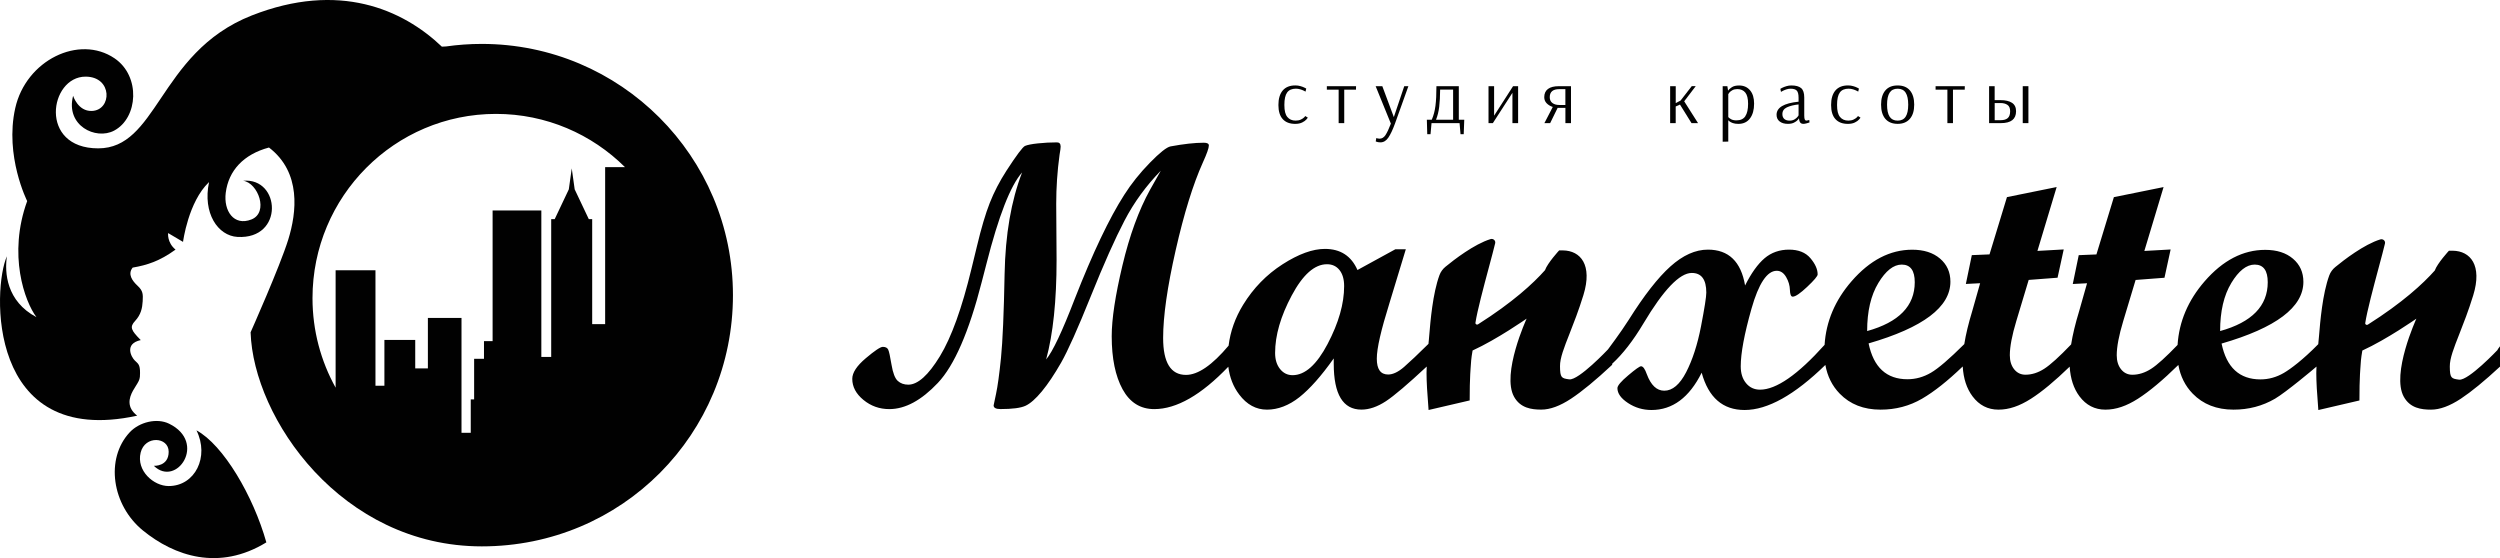 <svg width="327" height="73" viewBox="0 0 327 73" fill="none" xmlns="http://www.w3.org/2000/svg">
<path fill-rule="evenodd" clip-rule="evenodd" d="M58.361 6.073C59.88 5.857 61.436 5.744 63.017 5.744C81.159 5.744 95.87 20.46 95.87 38.606C95.87 56.753 81.397 71.466 63.021 71.466C44.645 71.466 33.14 54.706 32.778 43.465C32.778 43.465 36.617 34.853 37.708 31.324C38.799 27.794 39.436 22.55 35.182 19.295C31.844 20.192 29.897 22.316 29.527 25.209C29.227 27.574 30.581 29.614 32.884 28.706C35.19 27.794 33.755 23.913 31.8 23.642C36.705 23.206 37.181 31.327 31.068 30.99C28.502 30.848 26.485 27.878 27.345 23.814C24.618 26.391 23.941 31.639 23.941 31.639L21.99 30.485C21.99 30.485 21.829 31.719 22.96 32.649C20.859 34.176 19.212 34.681 17.352 35.003C16.664 35.864 17.301 36.735 18.007 37.391C18.714 38.046 18.714 38.5 18.663 39.401C18.611 40.298 18.439 41.148 17.681 41.968C16.924 42.784 17.136 43.191 18.41 44.483C16.217 44.959 17.176 46.721 17.641 47.164C17.686 47.206 17.729 47.246 17.77 47.284C18.159 47.642 18.389 47.854 18.297 49.287C18.273 49.683 18.037 50.055 17.76 50.492C17.639 50.682 17.511 50.885 17.389 51.107C16.861 52.066 16.543 53.289 17.945 54.37C-1.84 58.69 -0.951 37.541 0.905 33.521C0.587 35.641 0.825 39.401 4.767 41.484C3.233 39.441 1.008 33.316 3.555 26.3C3.555 26.3 0.59 20.419 1.992 14.151C3.391 7.882 10.342 4.484 14.98 7.626C18.428 9.962 18.062 15.432 14.925 17.087C12.524 18.354 8.548 16.432 9.562 12.532C9.562 12.532 10.192 14.568 12 14.513C14.665 14.433 14.749 10.024 11.191 10.024C6.462 10.024 5.009 19.405 12.85 19.405C16.642 19.405 18.626 16.453 21.037 12.866C23.611 9.036 26.671 4.481 32.939 2.02C44.319 -2.451 52.665 1.211 57.797 6.103C57.892 6.097 57.986 6.093 58.079 6.088C58.172 6.083 58.266 6.079 58.361 6.073ZM49.111 35.348H43.907L43.899 35.352V50.708C41.974 47.242 40.875 43.248 40.875 38.997C40.875 25.688 51.621 14.898 64.876 14.898C71.457 14.898 77.415 17.557 81.75 21.863H79.153V42.397H77.458V28.666H77.016L75.168 24.767L74.785 22.024L74.401 24.767L72.553 28.666H72.097V46.688H70.807V27.532H64.433V44.623H63.305V46.93H62.016V52.237H61.574V56.612H60.365V41.586H55.967V48.188H54.312V44.462H50.28V50.455H49.111V35.348Z" fill="#010101"/>
<path d="M25.697 56.29C27.417 59.752 25.517 63.575 22.063 63.575C20.094 63.575 17.817 61.572 18.395 59.207C18.955 56.914 22.063 57.134 22.063 59.089C22.063 61.045 20.123 60.928 20.123 60.928C23.073 63.82 27.137 57.874 22.118 55.42C20.518 54.637 18.231 55.197 16.971 56.541C13.739 59.998 14.629 66.083 18.71 69.4C22.792 72.718 28.634 74.743 34.838 70.942C33.133 64.876 29.214 58.192 25.697 56.29Z" fill="#010101"/>
<path d="M25.697 56.29L25.694 56.288V56.285L25.697 56.29Z" fill="#010101"/>
<path fill-rule="evenodd" clip-rule="evenodd" d="M326.708 45.744C326.708 45.744 322.87 49.812 321.649 49.66C320.618 49.529 320.444 49.448 320.434 47.938C320.425 46.883 320.952 45.541 321.682 43.685C322.221 42.314 322.871 40.661 323.496 38.636C324.712 34.689 323.122 32.824 320.823 32.794H320.321C320.321 32.794 318.807 34.435 318.469 35.383C316.945 37.1 314.272 39.573 309.707 42.466C309.553 42.562 309.348 42.441 309.373 42.263C309.6 40.726 310.446 37.567 311.137 34.987C311.478 33.715 311.781 32.584 311.954 31.856C312.036 31.502 311.697 31.208 311.348 31.314C309.224 31.963 306.557 34.025 305.454 34.932C305.1 35.221 304.828 35.596 304.669 36.021C303.783 38.43 303.483 42.055 303.325 43.966C303.286 44.434 303.256 44.8 303.227 45.019C301.227 47.056 299.631 48.247 298.734 48.774C297.759 49.341 296.738 49.625 295.666 49.625C292.926 49.625 291.228 48.064 290.582 44.938C297.718 42.871 301.283 40.181 301.283 36.867C301.283 35.616 300.827 34.608 299.919 33.837C299.011 33.067 297.805 32.682 296.292 32.682C293.388 32.682 290.746 34.055 288.361 36.801C286.191 39.304 285.021 42.076 284.826 45.116C283.318 46.686 282.164 47.73 281.374 48.237C280.563 48.759 279.742 49.017 278.911 49.017C278.311 49.017 277.818 48.779 277.439 48.308C277.059 47.836 276.869 47.223 276.869 46.468C276.869 45.364 277.152 43.874 277.716 42.005L279.337 36.619L283.113 36.33L283.918 32.632L280.481 32.824L282.995 24.469L276.495 25.787L274.212 33.28L271.898 33.376L271.119 37.146L272.986 37.05L271.955 40.688C271.452 42.339 271.103 43.788 270.903 45.05C269.364 46.656 268.189 47.72 267.389 48.232C266.579 48.754 265.758 49.012 264.927 49.012C264.326 49.012 263.834 48.774 263.454 48.303C263.075 47.831 262.885 47.218 262.885 46.463C262.885 45.359 263.167 43.869 263.731 42L265.352 36.614L269.128 36.325L269.934 32.627L266.496 32.819L269.01 24.464L262.51 25.782L260.228 33.275L257.914 33.371L257.134 37.141L259.001 37.045L257.97 40.682C257.473 42.319 257.124 43.758 256.929 45.009C254.985 46.94 253.533 48.191 252.563 48.754C251.589 49.321 250.568 49.605 249.496 49.605C246.756 49.605 245.058 48.044 244.412 44.918C251.548 42.851 255.113 40.161 255.113 36.847C255.113 35.596 254.656 34.587 253.748 33.817C252.84 33.047 251.635 32.662 250.121 32.662C247.218 32.662 244.576 34.035 242.19 36.781C240.015 39.284 238.846 42.06 238.656 45.106C235.152 49.012 232.336 50.968 230.212 50.968C229.468 50.968 228.857 50.689 228.391 50.127C227.919 49.564 227.688 48.83 227.688 47.917C227.688 46.205 228.155 43.692 229.093 40.383C230.032 37.075 231.135 35.423 232.397 35.418C232.9 35.418 233.305 35.692 233.623 36.234C233.941 36.781 234.105 37.343 234.121 37.926C234.136 38.509 234.259 38.803 234.485 38.803C234.844 38.803 235.475 38.372 236.383 37.516C237.291 36.66 237.748 36.117 237.748 35.895C237.748 35.221 237.43 34.511 236.799 33.767C236.168 33.022 235.234 32.652 234.003 32.652C232.772 32.652 231.689 33.027 230.802 33.782C229.919 34.537 229.068 35.722 228.257 37.339C227.724 34.212 226.103 32.652 223.394 32.652C221.757 32.652 220.121 33.386 218.49 34.851C216.858 36.315 215.037 38.651 213.026 41.853C211.99 43.489 210.323 45.703 210.323 45.703C210.323 45.703 206.485 49.772 205.264 49.62C204.233 49.488 204.059 49.407 204.049 47.897C204.04 46.842 204.567 45.501 205.297 43.645C205.836 42.273 206.486 40.621 207.111 38.595C208.327 34.648 206.737 32.783 204.439 32.753H203.936C203.936 32.753 202.422 34.395 202.084 35.342C200.56 37.06 197.887 39.532 193.322 42.425C193.168 42.522 192.963 42.4 192.988 42.223C193.215 40.685 194.061 37.527 194.752 34.947C195.093 33.675 195.396 32.543 195.569 31.816C195.651 31.461 195.312 31.167 194.963 31.274C192.84 31.922 190.172 33.984 189.069 34.891C188.715 35.18 188.443 35.555 188.284 35.981C187.398 38.389 187.098 42.014 186.94 43.925C186.923 44.13 186.908 44.315 186.893 44.476C186.875 44.685 186.858 44.855 186.842 44.979C185.478 46.327 184.421 47.325 183.662 47.988C182.898 48.652 182.2 48.986 181.569 48.986C180.579 48.986 180.086 48.298 180.086 46.919C180.086 45.541 180.64 43.18 181.743 39.639L183.882 32.601H182.518L177.557 35.317C176.747 33.473 175.326 32.556 173.299 32.556C171.694 32.556 169.847 33.229 167.754 34.572C165.661 35.92 163.947 37.678 162.608 39.856C161.557 41.569 160.926 43.358 160.7 45.212C158.556 47.761 156.698 49.037 155.129 49.037C153.133 49.037 152.138 47.426 152.138 44.209C152.138 41.356 152.687 37.531 153.779 32.723C154.872 27.915 156.052 24.105 157.319 21.288C157.853 20.117 158.119 19.367 158.119 19.028C158.119 18.79 157.899 18.668 157.463 18.668C156.278 18.668 154.826 18.83 153.107 19.149C152.605 19.246 151.702 19.96 150.394 21.298C149.091 22.635 147.972 24.034 147.049 25.488C145.105 28.517 142.945 33.047 140.58 39.086C138.943 43.347 137.692 45.992 136.835 47.016C137.743 43.687 138.2 39.345 138.2 33.995L138.153 26.668C138.153 24.525 138.297 22.382 138.589 20.254C138.687 19.707 138.733 19.347 138.733 19.175C138.733 18.805 138.569 18.622 138.246 18.622C137.42 18.622 136.589 18.668 135.763 18.754C134.937 18.84 134.373 18.957 134.07 19.088C133.767 19.225 132.962 20.299 131.649 22.321C130.741 23.73 130.012 25.143 129.458 26.552C128.904 27.96 128.345 29.85 127.781 32.221L127.073 35.13C125.826 40.302 124.446 44.128 122.938 46.6C121.43 49.073 120.05 50.314 118.803 50.314C118.249 50.314 117.792 50.152 117.428 49.823C117.064 49.493 116.792 48.789 116.612 47.71C116.433 46.631 116.289 45.967 116.176 45.729C116.064 45.491 115.828 45.369 115.468 45.369C115.161 45.369 114.417 45.865 113.242 46.858C112.067 47.852 111.477 48.748 111.477 49.549C111.477 50.593 111.965 51.51 112.939 52.31C113.914 53.111 115.038 53.511 116.32 53.511C118.398 53.511 120.511 52.371 122.671 50.086C124.826 47.806 126.744 43.403 128.411 36.883L129.022 34.526C130.612 28.264 132.167 24.277 133.69 22.559C132.264 26.243 131.5 30.666 131.402 35.834C131.305 41.002 131.146 44.66 130.93 46.813C130.71 48.966 130.494 50.532 130.284 51.51C130.074 52.487 129.966 52.989 129.966 53.025C129.966 53.344 130.263 53.506 130.864 53.506C132.418 53.506 133.511 53.364 134.137 53.075C134.762 52.786 135.476 52.158 136.276 51.191C137.076 50.223 137.917 48.966 138.795 47.431C139.672 45.891 140.965 43.003 142.673 38.757C144.381 34.511 145.854 31.208 147.09 28.847C148.321 26.486 149.901 24.312 151.835 22.326L150.424 24.824C148.947 27.499 147.747 30.797 146.813 34.724C145.879 38.651 145.412 41.731 145.412 43.976C145.412 46.874 145.889 49.189 146.833 50.917C147.782 52.645 149.162 53.511 150.978 53.511C153.897 53.511 157.124 51.662 160.664 47.968C160.838 49.361 161.305 50.572 162.085 51.601C163.08 52.923 164.296 53.582 165.722 53.582C167.148 53.582 168.595 53.035 169.965 51.95C171.334 50.861 172.832 49.174 174.453 46.879V47.573C174.453 51.576 175.659 53.577 178.075 53.577C179.096 53.577 180.168 53.207 181.287 52.472C182.369 51.758 184.149 50.243 186.617 47.943C186.614 48.095 186.607 48.248 186.601 48.401C186.596 48.533 186.591 48.666 186.591 48.799C186.591 49.858 186.678 51.464 186.858 53.628L192.234 52.376C192.234 50.932 192.26 49.792 192.306 48.941C192.326 48.671 192.34 48.431 192.353 48.205C192.395 47.478 192.43 46.884 192.614 45.845C195.83 44.376 199.683 41.675 199.683 41.675C199.683 41.675 196.369 48.906 198.041 51.9C198.867 53.379 200.319 53.577 201.602 53.577C202.751 53.577 204.049 53.101 205.495 52.148C206.937 51.196 208.732 49.716 210.872 47.715V47.578C212.246 46.322 213.611 44.569 214.96 42.309C217.587 37.906 219.695 35.702 221.286 35.702C222.553 35.702 223.184 36.558 223.184 38.271C223.184 38.833 222.953 40.302 222.491 42.694C222.029 45.08 221.378 47.077 220.547 48.688C219.711 50.299 218.756 51.104 217.689 51.104C216.699 51.104 215.94 50.385 215.401 48.941C215.16 48.252 214.909 47.907 214.647 47.907C214.468 47.907 213.909 48.303 212.97 49.098C212.031 49.888 211.559 50.446 211.559 50.77C211.559 51.459 212.021 52.108 212.944 52.716C213.867 53.324 214.888 53.628 216.012 53.628C218.767 53.628 220.957 52.001 222.578 48.748C223.471 52.001 225.343 53.628 228.196 53.628C231.207 53.628 234.731 51.662 238.758 47.735C239.025 49.22 239.651 50.476 240.636 51.489C241.99 52.883 243.77 53.582 245.976 53.582C247.957 53.582 249.762 53.106 251.399 52.153C252.979 51.236 254.754 49.828 256.724 47.933C256.816 49.519 257.242 50.821 258.006 51.839C258.873 52.999 260.007 53.582 261.397 53.582C262.787 53.582 264.162 53.106 265.655 52.153C267.086 51.241 268.774 49.838 270.713 47.958C270.811 49.529 271.237 50.826 271.996 51.839C272.863 52.999 273.997 53.582 275.387 53.582C276.777 53.582 278.152 53.106 279.645 52.153C281.132 51.201 282.897 49.731 284.929 47.735C285.195 49.22 285.821 50.476 286.806 51.489C288.161 52.883 289.941 53.582 292.147 53.582C294.127 53.582 295.933 53.106 297.569 52.153C298.985 51.327 302.756 48.171 302.997 47.948C302.994 48.069 302.989 48.19 302.984 48.311C302.978 48.474 302.971 48.638 302.971 48.804C302.971 49.863 303.058 51.469 303.238 53.633L308.614 52.381C308.614 50.937 308.64 49.797 308.686 48.946C308.705 48.676 308.719 48.437 308.733 48.21C308.775 47.484 308.81 46.889 308.994 45.85C312.21 44.381 316.063 41.681 316.063 41.681C316.063 41.681 312.749 48.911 314.421 51.905C315.247 53.384 316.699 53.582 317.981 53.582C319.131 53.582 320.428 53.106 321.875 52.153C323.26 51.236 324.974 49.833 327 47.953V45.293C326.81 45.551 326.687 45.714 326.687 45.714L326.708 45.744ZM173.658 44.979C172.222 47.71 170.693 49.073 169.072 49.073C168.405 49.073 167.861 48.804 167.43 48.267C167 47.73 166.784 47.031 166.784 46.164C166.784 43.874 167.507 41.366 168.959 38.646C170.411 35.925 171.945 34.562 173.571 34.562C174.253 34.562 174.797 34.815 175.202 35.317C175.608 35.824 175.813 36.523 175.813 37.419C175.813 39.725 175.095 42.243 173.658 44.974V44.979ZM245.679 37.024C246.654 35.413 247.674 34.608 248.747 34.608C249.88 34.608 250.45 35.378 250.45 36.913C250.45 40.019 248.372 42.152 244.222 43.302C244.222 40.723 244.709 38.63 245.684 37.019L245.679 37.024ZM291.849 37.024C292.824 35.413 293.845 34.608 294.917 34.608C296.051 34.608 296.62 35.378 296.62 36.913C296.62 40.019 294.542 42.152 290.392 43.302C290.392 40.723 290.879 38.63 291.854 37.019L291.849 37.024Z" fill="#010101"/>
<path d="M167.786 15.584C167.406 15.173 167.216 14.556 167.216 13.737C167.216 12.918 167.402 12.28 167.779 11.836C168.156 11.393 168.707 11.173 169.431 11.173C169.67 11.173 169.893 11.205 170.102 11.266C170.311 11.326 170.49 11.393 170.635 11.468C170.682 11.492 170.722 11.512 170.754 11.529L170.771 11.538L170.804 11.555L170.811 11.559L170.82 11.564L170.831 11.57C170.847 11.58 170.855 11.588 170.855 11.588L170.762 11.985C170.736 11.968 170.661 11.925 170.542 11.865C170.423 11.805 170.27 11.744 170.083 11.687C169.897 11.631 169.707 11.599 169.509 11.599C168.987 11.599 168.603 11.762 168.361 12.092C168.118 12.421 167.995 12.964 167.995 13.726C167.995 14.488 168.122 14.985 168.383 15.3C168.64 15.616 169.002 15.775 169.472 15.775C169.737 15.775 169.96 15.729 170.147 15.641C170.333 15.552 170.479 15.456 170.579 15.357C170.68 15.258 170.732 15.197 170.732 15.18L171.057 15.382C171.057 15.407 170.997 15.488 170.874 15.63C170.751 15.772 170.568 15.899 170.326 16.02C170.083 16.14 169.778 16.204 169.412 16.204C168.707 16.204 168.167 15.999 167.786 15.584Z" fill="#010101"/>
<path d="M175.095 16.105V11.726H173.551V11.273H177.373L177.362 11.726H175.826V16.105H175.095Z" fill="#010101"/>
<path d="M180.237 18.59C180.148 18.573 180.081 18.552 180.036 18.534C179.991 18.516 179.958 18.502 179.943 18.495L180.025 18.052C180.043 18.066 180.096 18.084 180.178 18.105C180.26 18.126 180.345 18.14 180.442 18.14C180.756 18.14 181.017 17.981 181.225 17.662C181.434 17.342 181.669 16.846 181.926 16.169L179.935 11.276H180.808L182.314 15.318L183.675 11.276H184.216L182.456 16.187C182.165 16.981 181.878 17.584 181.598 17.998C181.319 18.413 180.968 18.622 180.558 18.622C180.435 18.622 180.33 18.612 180.241 18.594L180.237 18.59Z" fill="#010101"/>
<path fill-rule="evenodd" clip-rule="evenodd" d="M186.632 15.662H187.274C187.512 15.12 187.673 14.513 187.758 13.84C187.844 13.166 187.885 12.312 187.885 11.273H190.812V15.662H191.525L191.454 17.555H191.036L190.913 16.105H187.244L187.113 17.555H186.685L186.632 15.662ZM190.067 11.719H188.37C188.363 12.609 188.322 13.361 188.247 13.978C188.172 14.595 188.034 15.155 187.829 15.665H190.067V11.719Z" fill="#010101"/>
<path d="M194.698 16.105V11.273H195.429V15.13L197.909 11.273H198.569V16.105H197.826V12.141L195.265 16.105H194.698Z" fill="#010101"/>
<path fill-rule="evenodd" clip-rule="evenodd" d="M203.103 13.989C202.778 13.886 202.51 13.723 202.301 13.506C202.092 13.29 201.988 13.024 201.988 12.712C201.988 12.237 202.152 11.875 202.476 11.634C202.801 11.393 203.274 11.273 203.901 11.273H205.486V16.105H204.755V14.113H203.737L202.76 16.105H202.007L203.103 13.989ZM204.751 11.659H203.957C203.122 11.659 202.708 12.01 202.708 12.712C202.708 13.042 202.82 13.294 203.047 13.467C203.274 13.641 203.569 13.73 203.938 13.73H204.751V11.659Z" fill="#010101"/>
<path d="M218.455 16.105V16.102H219.182V13.928L219.741 13.677L221.248 16.102H222.102L220.293 13.251L221.8 11.269H221.281L219.816 13.155L219.186 13.485V11.273H218.455V16.102H218.451L218.455 16.105Z" fill="#010101"/>
<path fill-rule="evenodd" clip-rule="evenodd" d="M225.939 11.273H225.327V18.537L226.058 18.52V15.736H226.069C226.069 15.751 226.118 15.797 226.222 15.878C226.327 15.96 226.472 16.034 226.666 16.102C226.86 16.169 227.095 16.204 227.374 16.204C228.031 16.204 228.541 15.967 228.899 15.488C229.257 15.013 229.436 14.368 229.436 13.556C229.436 12.812 229.261 12.226 228.903 11.808C228.549 11.39 228.072 11.181 227.475 11.181C227.069 11.181 226.752 11.255 226.52 11.411C226.289 11.563 226.125 11.712 226.032 11.854L225.939 11.273ZM228.65 13.574C228.65 14.3 228.527 14.843 228.284 15.201L228.288 15.208C228.042 15.566 227.658 15.743 227.128 15.743C226.837 15.743 226.602 15.694 226.431 15.598C226.256 15.502 226.133 15.407 226.058 15.318V12.312C226.058 12.29 226.103 12.226 226.196 12.113C226.289 11.999 226.423 11.893 226.599 11.797C226.774 11.702 226.987 11.652 227.229 11.652C227.688 11.652 228.042 11.805 228.284 12.106C228.527 12.407 228.65 12.897 228.65 13.574Z" fill="#010101"/>
<path fill-rule="evenodd" clip-rule="evenodd" d="M232.375 15.013C232.375 15.389 232.509 15.68 232.781 15.889L232.777 15.885C233.05 16.098 233.408 16.201 233.855 16.201C234.172 16.201 234.441 16.148 234.653 16.041C234.866 15.935 235.026 15.822 235.134 15.697C235.173 15.653 235.205 15.614 235.231 15.583C235.275 15.526 235.298 15.49 235.298 15.474H235.309C235.328 15.747 235.388 15.935 235.481 16.041C235.574 16.148 235.712 16.201 235.887 16.201C236.01 16.201 236.156 16.176 236.335 16.123C236.388 16.107 236.435 16.093 236.477 16.08L236.572 16.051L236.609 16.039L236.662 16.023L236.682 16.017L236.652 15.687C236.626 15.701 236.57 15.719 236.48 15.74C236.391 15.765 236.316 15.775 236.257 15.775C236.182 15.775 236.119 15.729 236.07 15.641C236.022 15.552 235.996 15.378 235.996 15.12V12.751C235.996 12.166 235.861 11.755 235.589 11.524C235.317 11.294 234.888 11.177 234.306 11.177C234.09 11.177 233.874 11.209 233.661 11.273C233.449 11.336 233.27 11.404 233.132 11.475C233.087 11.497 233.048 11.517 233.015 11.535C232.941 11.574 232.894 11.603 232.871 11.62L232.953 12.017C232.986 11.996 233.065 11.953 233.191 11.886C233.318 11.819 233.471 11.755 233.654 11.695C233.84 11.634 234.019 11.602 234.194 11.602C234.59 11.602 234.862 11.688 235.019 11.854C235.175 12.021 235.253 12.333 235.253 12.79V13.301C233.333 13.496 232.375 14.066 232.375 15.013ZM235.116 15.286C235.022 15.407 234.888 15.52 234.713 15.623H234.709C234.534 15.726 234.321 15.779 234.079 15.779C233.788 15.779 233.557 15.708 233.389 15.563C233.221 15.417 233.135 15.205 233.135 14.928C233.135 14.52 233.337 14.226 233.732 14.038C234.131 13.854 234.638 13.726 235.253 13.662V15.073C235.253 15.095 235.209 15.166 235.116 15.286Z" fill="#010101"/>
<path d="M239.508 13.737C239.508 14.556 239.698 15.173 240.079 15.584C240.459 15.999 241 16.204 241.704 16.204C242.07 16.204 242.376 16.14 242.618 16.02C242.86 15.899 243.043 15.772 243.166 15.63C243.289 15.488 243.349 15.407 243.349 15.382L243.025 15.18C243.025 15.197 242.972 15.258 242.872 15.357C242.771 15.456 242.626 15.552 242.439 15.641C242.253 15.729 242.029 15.775 241.764 15.775C241.294 15.775 240.933 15.616 240.675 15.3C240.414 14.985 240.288 14.488 240.288 13.726C240.288 12.964 240.411 12.421 240.653 12.092C240.895 11.762 241.279 11.599 241.801 11.599C241.999 11.599 242.189 11.631 242.376 11.687C242.562 11.744 242.715 11.805 242.834 11.865L242.889 11.893C242.91 11.904 242.93 11.914 242.947 11.923C243.002 11.953 243.038 11.974 243.054 11.985L243.148 11.588C243.148 11.588 243.138 11.579 243.118 11.568C243.099 11.556 243.069 11.541 243.03 11.521L242.928 11.468C242.782 11.393 242.603 11.326 242.394 11.266C242.186 11.205 241.962 11.173 241.723 11.173C241 11.173 240.448 11.393 240.071 11.836C239.695 12.28 239.508 12.918 239.508 13.737Z" fill="#010101"/>
<path fill-rule="evenodd" clip-rule="evenodd" d="M246.045 13.687C246.045 14.488 246.231 15.105 246.601 15.545H246.604C246.973 15.981 247.525 16.201 248.215 16.201C248.905 16.201 249.438 15.977 249.815 15.538C250.191 15.098 250.378 14.485 250.378 13.687C250.378 12.889 250.191 12.273 249.822 11.833C249.453 11.397 248.916 11.177 248.211 11.177C247.507 11.177 246.97 11.393 246.601 11.833C246.231 12.269 246.045 12.886 246.045 13.687ZM249.595 13.691C249.595 14.393 249.483 14.917 249.259 15.261C249.036 15.605 248.685 15.779 248.211 15.779C247.738 15.779 247.387 15.605 247.164 15.261C246.94 14.917 246.828 14.393 246.828 13.691C246.828 12.989 246.94 12.464 247.164 12.12C247.387 11.776 247.738 11.602 248.211 11.602C248.685 11.602 249.036 11.776 249.259 12.124C249.483 12.471 249.595 12.989 249.595 13.691Z" fill="#010101"/>
<path d="M254.718 11.726V16.105H255.449V11.726H256.986L256.997 11.273H253.175V11.726H254.718Z" fill="#010101"/>
<path fill-rule="evenodd" clip-rule="evenodd" d="M260.901 11.273H260.174V16.105H261.717C263.041 16.105 263.701 15.588 263.701 14.549C263.701 14.042 263.519 13.673 263.161 13.443C262.799 13.212 262.31 13.099 261.695 13.099H260.901V11.273ZM262.609 15.449C262.4 15.63 262.094 15.719 261.695 15.719L261.699 15.722H260.905V13.478H261.677C262.042 13.478 262.34 13.559 262.575 13.719C262.81 13.879 262.926 14.155 262.926 14.549C262.926 14.971 262.818 15.268 262.609 15.449Z" fill="#010101"/>
<path d="M264.574 16.105V11.273H265.316V16.105H264.574Z" fill="#010101"/>
</svg>
